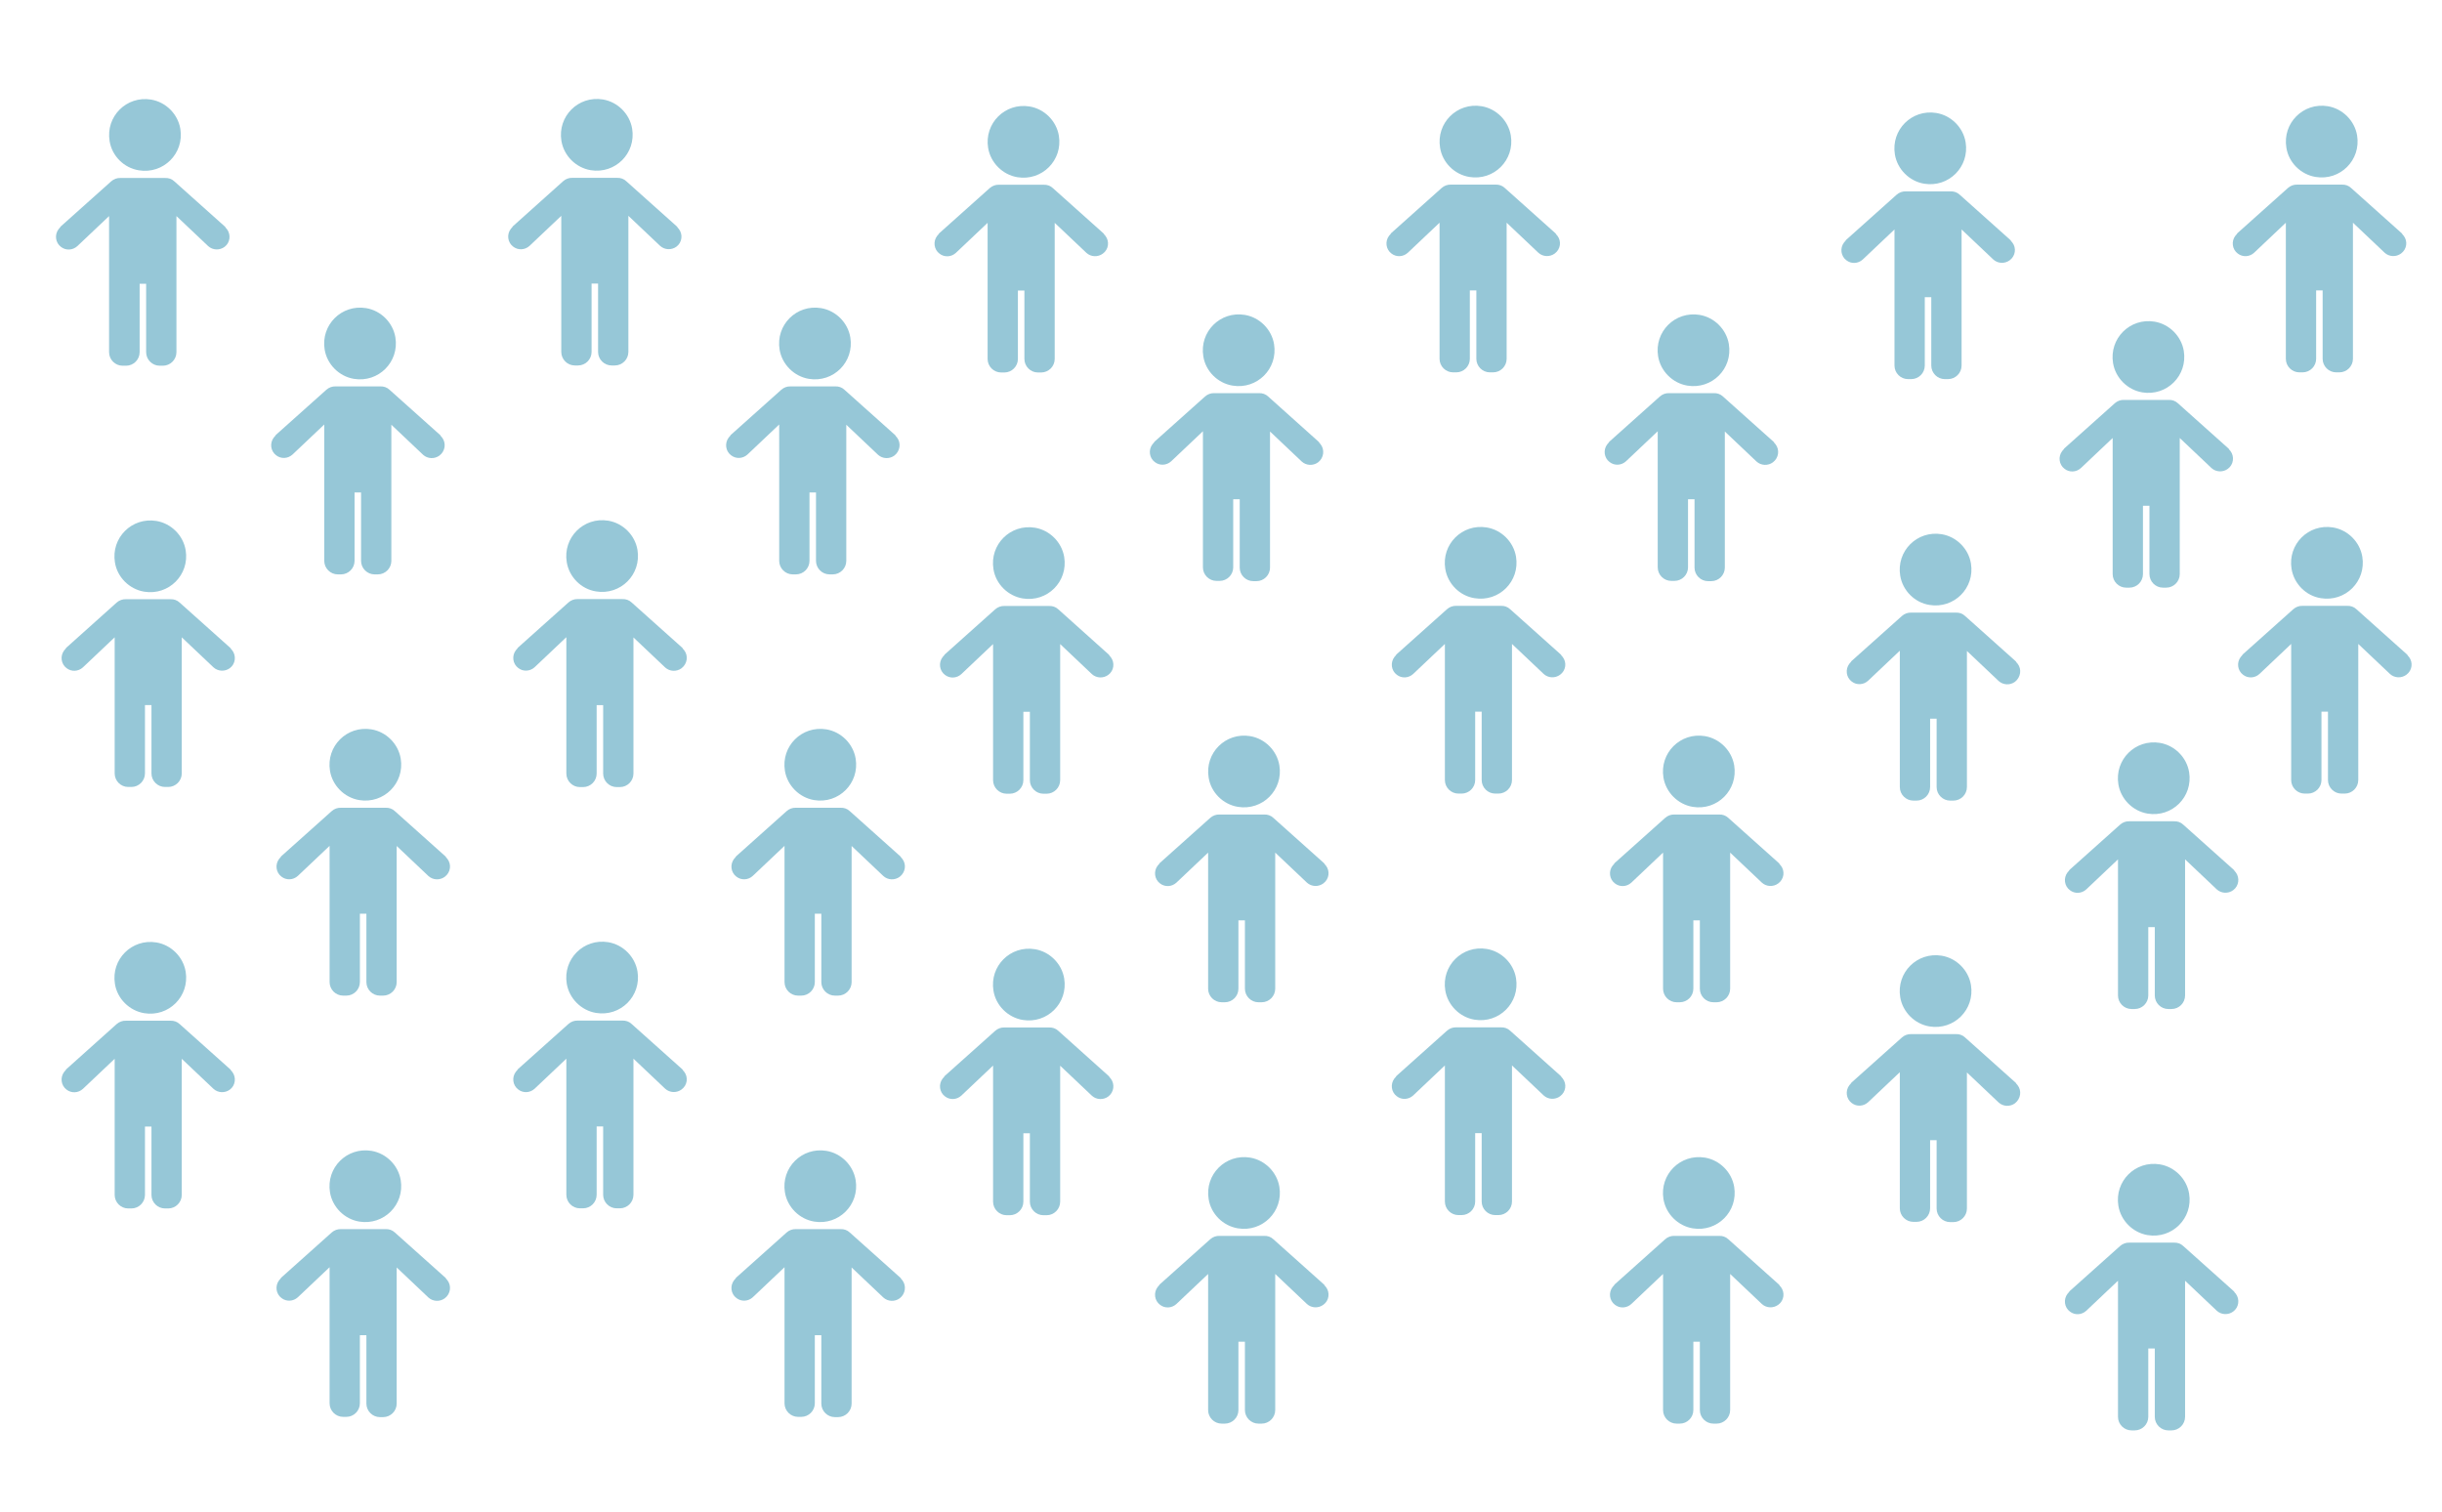 <?xml version="1.0" encoding="utf-8"?>
<!-- Generator: Adobe Illustrator 21.0.2, SVG Export Plug-In . SVG Version: 6.00 Build 0)  -->
<svg version="1.1" id="Layer_1" xmlns="http://www.w3.org/2000/svg" xmlns:xlink="http://www.w3.org/1999/xlink" x="0px" y="0px"
	 viewBox="0 0 1878.2 1163" style="enable-background:new 0 0 1878.2 1163;" xml:space="preserve">
<style type="text/css">
	.st0{fill:#96C7D7;}
</style>
<g>
	<g>
		<path class="st0" d="M106.8,131c18.9,3.1,35-13,31.9-31.9c-1.9-11.4-11.1-20.6-22.5-22.5c-18.9-3.1-35,13-31.9,31.9
			C86.1,120,95.4,129.2,106.8,131z"/>
		<path class="st0" d="M174.5,176.2c-0.3-0.4-0.6-0.7-0.9-1c-0.1-0.4-0.4-0.7-0.7-1l-38.8-34.7c-2-1.9-4.5-2.7-7.1-2.6
			c-0.1,0-0.1,0-0.2,0h-34c-0.1,0-0.1,0-0.2,0c-2.5-0.1-5.1,0.8-7.1,2.6l-38.8,34.7c-0.3,0.3-0.5,0.6-0.7,1c-0.3,0.3-0.6,0.7-0.9,1
			c-3.3,4.3-2.5,10.5,1.8,13.7c3.7,2.9,9,2.7,12.6-0.6l24.4-23.1v34.3v9v61.4c0,5.7,4.7,10.4,10.4,10.4H97c5.7,0,10.4-4.7,10.4-10.4
			v-52.6h5v52.6c0,5.7,4.7,10.4,10.4,10.4h2.5c5.7,0,10.4-4.7,10.4-10.4v-61.4v-9v-34.3l24.4,23.1c3.5,3.2,8.8,3.4,12.6,0.6
			C177,186.7,177.8,180.5,174.5,176.2z"/>
	</g>
</g>
<g>
	<g>
		<path class="st0" d="M454.3,130.9c18.9,3.1,35-13,31.9-31.9c-1.9-11.4-11.1-20.6-22.5-22.5c-18.9-3.1-35,13-31.9,31.9
			C433.7,119.8,442.9,129,454.3,130.9z"/>
		<path class="st0" d="M522.1,176.1c-0.3-0.4-0.6-0.7-0.9-1c-0.1-0.4-0.4-0.7-0.7-1l-38.8-34.7c-2-1.9-4.5-2.7-7.1-2.6
			c-0.1,0-0.1,0-0.2,0h-34c-0.1,0-0.1,0-0.2,0c-2.5-0.1-5.1,0.8-7.1,2.6L394.5,174c-0.3,0.3-0.5,0.6-0.7,1c-0.3,0.3-0.6,0.7-0.9,1
			c-3.3,4.3-2.5,10.5,1.8,13.7c3.7,2.9,9,2.7,12.6-0.6l24.4-23.1v34.3v9v61.4c0,5.7,4.7,10.4,10.4,10.4h2.5
			c5.7,0,10.4-4.7,10.4-10.4v-52.6h5v52.6c0,5.7,4.7,10.4,10.4,10.4h2.5c5.7,0,10.4-4.7,10.4-10.4v-61.4v-9v-34.3l24.4,23.1
			c3.5,3.2,8.8,3.4,12.6,0.6C524.6,186.5,525.4,180.3,522.1,176.1z"/>
	</g>
</g>
<g>
	<g>
		<path class="st0" d="M622.1,291.4c18.9,3.1,35-13,31.9-31.9c-1.9-11.4-11.1-20.6-22.5-22.5c-18.9-3.1-35,13-31.9,31.9
			C601.5,280.3,610.7,289.5,622.1,291.4z"/>
		<path class="st0" d="M689.9,336.5c-0.3-0.4-0.6-0.7-0.9-1c-0.1-0.4-0.4-0.7-0.7-1l-38.8-34.7c-2-1.9-4.5-2.7-7.1-2.6
			c-0.1,0-0.1,0-0.2,0h-34c-0.1,0-0.1,0-0.2,0c-2.5-0.1-5.1,0.8-7.1,2.6l-38.8,34.7c-0.3,0.3-0.5,0.6-0.7,1c-0.3,0.3-0.6,0.7-0.9,1
			c-3.3,4.3-2.5,10.5,1.8,13.7c3.7,2.9,9,2.7,12.6-0.6l24.4-23.1V361v9v61.4c0,5.7,4.7,10.4,10.4,10.4h2.5c5.7,0,10.4-4.7,10.4-10.4
			v-52.6h5v52.6c0,5.7,4.7,10.4,10.4,10.4h2.5c5.7,0,10.4-4.7,10.4-10.4V370v-9v-34.3l24.4,23.1c3.5,3.2,8.8,3.4,12.6,0.6
			C692.3,347,693.2,340.8,689.9,336.5z"/>
	</g>
</g>
<g>
	<g>
		<path class="st0" d="M272.2,291.4c18.9,3.1,35-13,31.9-31.9c-1.9-11.4-11.1-20.6-22.5-22.5c-18.9-3.1-35,13-31.9,31.9
			C251.6,280.3,260.8,289.5,272.2,291.4z"/>
		<path class="st0" d="M340,336.5c-0.3-0.4-0.6-0.7-0.9-1c-0.1-0.4-0.4-0.7-0.7-1l-38.8-34.7c-2-1.9-4.5-2.7-7.1-2.6
			c-0.1,0-0.1,0-0.2,0h-34c-0.1,0-0.1,0-0.2,0c-2.5-0.1-5.1,0.8-7.1,2.6l-38.8,34.7c-0.3,0.3-0.5,0.6-0.7,1c-0.3,0.3-0.6,0.7-0.9,1
			c-3.3,4.3-2.5,10.5,1.8,13.7c3.7,2.9,9,2.7,12.6-0.6l24.4-23.1V361v9v61.4c0,5.7,4.7,10.4,10.4,10.4h2.5c5.7,0,10.4-4.7,10.4-10.4
			v-52.6h5v52.6c0,5.7,4.7,10.4,10.4,10.4h2.5c5.7,0,10.4-4.7,10.4-10.4V370v-9v-34.3l24.4,23.1c3.5,3.2,8.8,3.4,12.6,0.6
			C342.5,347,343.3,340.8,340,336.5z"/>
	</g>
</g>
<g>
	<g>
		<path class="st0" d="M782.5,136.3c18.9,3.1,35-13,31.9-31.9c-1.9-11.4-11.1-20.6-22.5-22.5c-18.9-3.1-35,13-31.9,31.9
			C761.9,125.2,771.1,134.4,782.5,136.3z"/>
		<path class="st0" d="M850.2,181.4c-0.3-0.4-0.6-0.7-0.9-1c-0.1-0.4-0.4-0.7-0.7-1l-38.8-34.7c-2-1.9-4.5-2.7-7.1-2.6
			c-0.1,0-0.1,0-0.2,0h-34c-0.1,0-0.1,0-0.2,0c-2.5-0.1-5.1,0.8-7.1,2.6l-38.8,34.7c-0.3,0.3-0.5,0.6-0.7,1c-0.3,0.3-0.6,0.7-0.9,1
			c-3.3,4.3-2.5,10.5,1.8,13.7c3.7,2.9,9,2.7,12.6-0.6l24.4-23.1v34.3v9v61.4c0,5.7,4.7,10.4,10.4,10.4h2.5
			c5.7,0,10.4-4.7,10.4-10.4v-52.6h5v52.6c0,5.7,4.7,10.4,10.4,10.4h2.5c5.7,0,10.4-4.7,10.4-10.4v-61.4v-9v-34.3l24.4,23.1
			c3.5,3.2,8.8,3.4,12.6,0.6C852.7,191.9,853.5,185.7,850.2,181.4z"/>
	</g>
</g>
<g>
	<g>
		<path class="st0" d="M1130.1,136.1c18.9,3.1,35-13,31.9-31.9c-1.9-11.4-11.1-20.6-22.5-22.5c-18.9-3.1-35,13-31.9,31.9
			C1109.4,125,1118.6,134.2,1130.1,136.1z"/>
		<path class="st0" d="M1197.8,181.3c-0.3-0.4-0.6-0.7-0.9-1c-0.1-0.4-0.4-0.7-0.7-1l-38.8-34.7c-2-1.9-4.5-2.7-7.1-2.6
			c-0.1,0-0.1,0-0.2,0h-34c-0.1,0-0.1,0-0.2,0c-2.5-0.1-5.1,0.8-7.1,2.6l-38.8,34.7c-0.3,0.3-0.5,0.6-0.7,1c-0.3,0.3-0.6,0.7-0.9,1
			c-3.3,4.3-2.5,10.5,1.8,13.7c3.7,2.9,9,2.7,12.6-0.6l24.4-23.1v34.3v9v61.4c0,5.7,4.7,10.4,10.4,10.4h2.5
			c5.7,0,10.4-4.7,10.4-10.4v-52.6h5v52.6c0,5.7,4.7,10.4,10.4,10.4h2.5c5.7,0,10.4-4.7,10.4-10.4v-61.4v-9v-34.3l24.4,23.1
			c3.5,3.2,8.8,3.4,12.6,0.6C1200.3,191.7,1201.1,185.5,1197.8,181.3z"/>
	</g>
</g>
<g>
	<g>
		<path class="st0" d="M1297.8,296.6c18.9,3.1,35-13,31.9-31.9c-1.9-11.4-11.1-20.6-22.5-22.5c-18.9-3.1-35,13-31.9,31.9
			C1277.2,285.5,1286.4,294.7,1297.8,296.6z"/>
		<path class="st0" d="M1365.6,341.7c-0.3-0.4-0.6-0.7-0.9-1c-0.1-0.4-0.4-0.7-0.7-1l-38.8-34.7c-2-1.9-4.5-2.7-7.1-2.6
			c-0.1,0-0.1,0-0.2,0h-34c-0.1,0-0.1,0-0.2,0c-2.5-0.1-5.1,0.8-7.1,2.6l-38.8,34.7c-0.3,0.3-0.5,0.6-0.7,1c-0.3,0.3-0.6,0.7-0.9,1
			c-3.3,4.3-2.5,10.5,1.8,13.7c3.7,2.9,9,2.7,12.6-0.6l24.4-23.1v34.3v9v61.4c0,5.7,4.7,10.4,10.4,10.4h2.5
			c5.7,0,10.4-4.7,10.4-10.4V384h5v52.6c0,5.7,4.7,10.4,10.4,10.4h2.5c5.7,0,10.4-4.7,10.4-10.4v-61.4v-9v-34.3l24.4,23.1
			c3.5,3.2,8.8,3.4,12.6,0.6C1368.1,352.2,1368.9,346,1365.6,341.7z"/>
	</g>
</g>
<g>
	<g>
		<path class="st0" d="M948,296.6c18.9,3.1,35-13,31.9-31.9c-1.9-11.4-11.1-20.6-22.5-22.5c-18.9-3.1-35,13-31.9,31.9
			C927.3,285.5,936.5,294.7,948,296.6z"/>
		<path class="st0" d="M1015.7,341.7c-0.3-0.4-0.6-0.7-0.9-1c-0.1-0.4-0.4-0.7-0.7-1L975.4,305c-2-1.9-4.5-2.7-7.1-2.6
			c-0.1,0-0.1,0-0.2,0h-34c-0.1,0-0.1,0-0.2,0c-2.5-0.1-5.1,0.8-7.1,2.6l-38.8,34.7c-0.3,0.3-0.5,0.6-0.7,1c-0.3,0.3-0.6,0.7-0.9,1
			c-3.3,4.3-2.5,10.5,1.8,13.7c3.7,2.9,9,2.7,12.6-0.6l24.4-23.1v34.3v9v61.4c0,5.7,4.7,10.4,10.4,10.4h2.5
			c5.7,0,10.4-4.7,10.4-10.4V384h5v52.6c0,5.7,4.7,10.4,10.4,10.4h2.5c5.7,0,10.4-4.7,10.4-10.4v-61.4v-9v-34.3l24.4,23.1
			c3.5,3.2,8.8,3.4,12.6,0.6C1018.2,352.2,1019,346,1015.7,341.7z"/>
	</g>
</g>
<g>
	<g>
		<path class="st0" d="M1479.9,141.3c18.9,3.1,35-13,31.9-31.9c-1.9-11.4-11.1-20.6-22.5-22.5c-18.9-3.1-35,13-31.9,31.9
			C1459.3,130.2,1468.5,139.4,1479.9,141.3z"/>
		<path class="st0" d="M1547.7,186.5c-0.3-0.4-0.6-0.7-0.9-1c-0.1-0.4-0.4-0.7-0.7-1l-38.8-34.7c-2-1.9-4.5-2.7-7.1-2.6
			c-0.1,0-0.1,0-0.2,0h-34c-0.1,0-0.1,0-0.2,0c-2.5-0.1-5.1,0.8-7.1,2.6l-38.8,34.7c-0.3,0.3-0.5,0.6-0.7,1c-0.3,0.3-0.6,0.7-0.9,1
			c-3.3,4.3-2.5,10.5,1.8,13.7c3.7,2.9,9,2.7,12.6-0.6l24.4-23.1v34.3v9v61.4c0,5.7,4.7,10.4,10.4,10.4h2.5
			c5.7,0,10.4-4.7,10.4-10.4v-52.6h5v52.6c0,5.7,4.7,10.4,10.4,10.4h2.5c5.7,0,10.4-4.7,10.4-10.4v-61.4v-9v-34.3l24.4,23.1
			c3.5,3.2,8.8,3.4,12.6,0.6C1550.2,196.9,1551,190.7,1547.7,186.5z"/>
	</g>
</g>
<g>
	<g>
		<path class="st0" d="M1647.7,301.8c18.9,3.1,35-13,31.9-31.9c-1.9-11.4-11.1-20.6-22.5-22.5c-18.9-3.1-35,13-31.9,31.9
			C1627.1,290.7,1636.3,299.9,1647.7,301.8z"/>
		<path class="st0" d="M1715.5,346.9c-0.3-0.4-0.6-0.7-0.9-1c-0.1-0.4-0.4-0.7-0.7-1l-38.8-34.7c-2-1.9-4.5-2.7-7.1-2.6
			c-0.1,0-0.1,0-0.2,0h-34c-0.1,0-0.1,0-0.2,0c-2.5-0.1-5.1,0.8-7.1,2.6l-38.8,34.7c-0.3,0.3-0.5,0.6-0.7,1c-0.3,0.3-0.6,0.7-0.9,1
			c-3.3,4.3-2.5,10.5,1.8,13.7c3.7,2.9,9,2.7,12.6-0.6l24.4-23.1v34.3v9v61.4c0,5.7,4.7,10.4,10.4,10.4h2.5
			c5.7,0,10.4-4.7,10.4-10.4v-52.6h5v52.6c0,5.7,4.7,10.4,10.4,10.4h2.5c5.7,0,10.4-4.7,10.4-10.4v-61.4v-9v-34.3l24.4,23.1
			c3.5,3.2,8.8,3.4,12.6,0.6C1717.9,357.4,1718.7,351.2,1715.5,346.9z"/>
	</g>
</g>
<g>
	<g>
		<path class="st0" d="M1781,136.1c18.9,3.1,35-13,31.9-31.9c-1.9-11.4-11.1-20.6-22.5-22.5c-18.9-3.1-35,13-31.9,31.9
			C1760.3,125,1769.5,134.2,1781,136.1z"/>
		<path class="st0" d="M1848.7,181.3c-0.3-0.4-0.6-0.7-0.9-1c-0.1-0.4-0.4-0.7-0.7-1l-38.8-34.7c-2-1.9-4.5-2.7-7.1-2.6
			c-0.1,0-0.1,0-0.2,0h-34c-0.1,0-0.1,0-0.2,0c-2.5-0.1-5.1,0.8-7.1,2.6l-38.8,34.7c-0.3,0.3-0.5,0.6-0.7,1c-0.3,0.3-0.6,0.7-0.9,1
			c-3.3,4.3-2.5,10.5,1.8,13.7c3.7,2.9,9,2.7,12.6-0.6l24.4-23.1v34.3v9v61.4c0,5.7,4.7,10.4,10.4,10.4h2.5
			c5.7,0,10.4-4.7,10.4-10.4v-52.6h5v52.6c0,5.7,4.7,10.4,10.4,10.4h2.5c5.7,0,10.4-4.7,10.4-10.4v-61.4v-9v-34.3l24.4,23.1
			c3.5,3.2,8.8,3.4,12.6,0.6C1851.2,191.7,1852,185.5,1848.7,181.3z"/>
	</g>
</g>
<g>
	<g>
		<path class="st0" d="M110.9,455.1c18.9,3.1,35-13,31.9-31.9c-1.9-11.4-11.1-20.6-22.5-22.5c-18.9-3.1-35,13-31.9,31.9
			C90.2,444,99.5,453.2,110.9,455.1z"/>
		<path class="st0" d="M178.6,500.2c-0.3-0.4-0.6-0.7-0.9-1c-0.1-0.4-0.4-0.7-0.7-1l-38.8-34.7c-2-1.9-4.5-2.7-7.1-2.6
			c-0.1,0-0.1,0-0.2,0H97c-0.1,0-0.1,0-0.2,0c-2.5-0.1-5.1,0.8-7.1,2.6L51,498.2c-0.3,0.3-0.5,0.6-0.7,1c-0.3,0.3-0.6,0.7-0.9,1
			c-3.3,4.3-2.5,10.5,1.8,13.7c3.7,2.9,9,2.7,12.6-0.6l24.4-23.1v34.3v9v61.4c0,5.7,4.7,10.4,10.4,10.4h2.5
			c5.7,0,10.4-4.7,10.4-10.4v-52.6h5v52.6c0,5.7,4.7,10.4,10.4,10.4h2.5c5.7,0,10.4-4.7,10.4-10.4v-61.4v-9v-34.3l24.4,23.1
			c3.5,3.2,8.8,3.4,12.6,0.6C181.1,510.7,181.9,504.5,178.6,500.2z"/>
	</g>
</g>
<g>
	<g>
		<path class="st0" d="M458.4,454.9c18.9,3.1,35-13,31.9-31.9c-1.9-11.4-11.1-20.6-22.5-22.5c-18.9-3.1-35,13-31.9,31.9
			C437.8,443.9,447,453.1,458.4,454.9z"/>
		<path class="st0" d="M526.2,500.1c-0.3-0.4-0.6-0.7-0.9-1c-0.1-0.4-0.4-0.7-0.7-1l-38.8-34.7c-2-1.9-4.5-2.7-7.1-2.6
			c-0.1,0-0.1,0-0.2,0h-34c-0.1,0-0.1,0-0.2,0c-2.5-0.1-5.1,0.8-7.1,2.6l-38.8,34.7c-0.3,0.3-0.5,0.6-0.7,1c-0.3,0.3-0.6,0.7-0.9,1
			c-3.3,4.3-2.5,10.5,1.8,13.7c3.7,2.9,9,2.7,12.6-0.6l24.4-23.1v34.3v9V595c0,5.7,4.7,10.4,10.4,10.4h2.5c5.7,0,10.4-4.7,10.4-10.4
			v-52.6h5V595c0,5.7,4.7,10.4,10.4,10.4h2.5c5.7,0,10.4-4.7,10.4-10.4v-61.4v-9v-34.3l24.4,23.1c3.5,3.2,8.8,3.4,12.6,0.6
			C528.7,510.5,529.5,504.4,526.2,500.1z"/>
	</g>
</g>
<g>
	<g>
		<path class="st0" d="M626.2,615.4c18.9,3.1,35-13,31.9-31.9c-1.9-11.4-11.1-20.6-22.5-22.5c-18.9-3.1-35,13-31.9,31.9
			C605.6,604.3,614.8,613.5,626.2,615.4z"/>
		<path class="st0" d="M694,660.6c-0.3-0.4-0.6-0.7-0.9-1c-0.1-0.4-0.4-0.7-0.7-1l-38.8-34.7c-2-1.9-4.5-2.7-7.1-2.6
			c-0.1,0-0.1,0-0.2,0h-34c-0.1,0-0.1,0-0.2,0c-2.5-0.1-5.1,0.8-7.1,2.6l-38.8,34.7c-0.3,0.3-0.5,0.6-0.7,1c-0.3,0.3-0.6,0.7-0.9,1
			c-3.3,4.3-2.5,10.5,1.8,13.7c3.7,2.9,9,2.7,12.6-0.6l24.4-23.1V685v9v61.4c0,5.7,4.7,10.4,10.4,10.4h2.5c5.7,0,10.4-4.7,10.4-10.4
			v-52.6h5v52.6c0,5.7,4.7,10.4,10.4,10.4h2.5c5.7,0,10.4-4.7,10.4-10.4V694v-9v-34.3l24.4,23.1c3.5,3.2,8.8,3.4,12.6,0.6
			C696.4,671,697.3,664.9,694,660.6z"/>
	</g>
</g>
<g>
	<g>
		<path class="st0" d="M276.3,615.4c18.9,3.1,35-13,31.9-31.9c-1.9-11.4-11.1-20.6-22.5-22.5c-18.9-3.1-35,13-31.9,31.9
			C255.7,604.3,264.9,613.5,276.3,615.4z"/>
		<path class="st0" d="M344.1,660.6c-0.3-0.4-0.6-0.7-0.9-1c-0.1-0.4-0.4-0.7-0.7-1l-38.8-34.7c-2-1.9-4.5-2.7-7.1-2.6
			c-0.1,0-0.1,0-0.2,0h-34c-0.1,0-0.1,0-0.2,0c-2.5-0.1-5.1,0.8-7.1,2.6l-38.8,34.7c-0.3,0.3-0.5,0.6-0.7,1c-0.3,0.3-0.6,0.7-0.9,1
			c-3.3,4.3-2.5,10.5,1.8,13.7c3.7,2.9,9,2.7,12.6-0.6l24.4-23.1V685v9v61.4c0,5.7,4.7,10.4,10.4,10.4h2.5c5.7,0,10.4-4.7,10.4-10.4
			v-52.6h5v52.6c0,5.7,4.7,10.4,10.4,10.4h2.5c5.7,0,10.4-4.7,10.4-10.4V694v-9v-34.3l24.4,23.1c3.5,3.2,8.8,3.4,12.6,0.6
			C346.6,671,347.4,664.9,344.1,660.6z"/>
	</g>
</g>
<g>
	<g>
		<path class="st0" d="M786.6,460.3c18.9,3.1,35-13,31.9-31.9c-1.9-11.4-11.1-20.6-22.5-22.5c-18.9-3.1-35,13-31.9,31.9
			C765.9,449.2,775.2,458.4,786.6,460.3z"/>
		<path class="st0" d="M854.3,505.4c-0.3-0.4-0.6-0.7-0.9-1c-0.1-0.4-0.4-0.7-0.7-1L814,468.7c-2-1.9-4.5-2.7-7.1-2.6
			c-0.1,0-0.1,0-0.2,0h-34c-0.1,0-0.1,0-0.2,0c-2.5-0.1-5.1,0.8-7.1,2.6l-38.8,34.7c-0.3,0.3-0.5,0.6-0.7,1c-0.3,0.3-0.6,0.7-0.9,1
			c-3.3,4.3-2.5,10.5,1.8,13.7c3.7,2.9,9,2.7,12.6-0.6l24.4-23.1v34.3v9v61.4c0,5.7,4.7,10.4,10.4,10.4h2.5
			c5.7,0,10.4-4.7,10.4-10.4v-52.6h5v52.6c0,5.7,4.7,10.4,10.4,10.4h2.5c5.7,0,10.4-4.7,10.4-10.4v-61.4v-9v-34.3l24.4,23.1
			c3.5,3.2,8.8,3.4,12.6,0.6C856.8,515.9,857.6,509.7,854.3,505.4z"/>
	</g>
</g>
<g>
	<g>
		<path class="st0" d="M1134.1,460.1c18.9,3.1,35-13,31.9-31.9c-1.9-11.4-11.1-20.6-22.5-22.5c-18.9-3.1-35,13-31.9,31.9
			C1113.5,449.1,1122.7,458.3,1134.1,460.1z"/>
		<path class="st0" d="M1201.9,505.3c-0.3-0.4-0.6-0.7-0.9-1c-0.1-0.4-0.4-0.7-0.7-1l-38.8-34.7c-2-1.9-4.5-2.7-7.1-2.6
			c-0.1,0-0.1,0-0.2,0h-34c-0.1,0-0.1,0-0.2,0c-2.5-0.1-5.1,0.8-7.1,2.6l-38.8,34.7c-0.3,0.3-0.5,0.6-0.7,1c-0.3,0.3-0.6,0.7-0.9,1
			c-3.3,4.3-2.5,10.5,1.8,13.7c3.7,2.9,9,2.7,12.6-0.6l24.4-23.1v34.3v9v61.4c0,5.7,4.7,10.4,10.4,10.4h2.5
			c5.7,0,10.4-4.7,10.4-10.4v-52.6h5v52.6c0,5.7,4.7,10.4,10.4,10.4h2.5c5.7,0,10.4-4.7,10.4-10.4v-61.4v-9v-34.3l24.4,23.1
			c3.5,3.2,8.8,3.4,12.6,0.6C1204.4,515.7,1205.2,509.6,1201.9,505.3z"/>
	</g>
</g>
<g>
	<g>
		<path class="st0" d="M1301.9,620.6c18.9,3.1,35-13,31.9-31.9c-1.9-11.4-11.1-20.6-22.5-22.5c-18.9-3.1-35,13-31.9,31.9
			C1281.3,609.5,1290.5,618.7,1301.9,620.6z"/>
		<path class="st0" d="M1369.7,665.8c-0.3-0.4-0.6-0.7-0.9-1c-0.1-0.4-0.4-0.7-0.7-1l-38.8-34.7c-2-1.9-4.5-2.7-7.1-2.6
			c-0.1,0-0.1,0-0.2,0h-34c-0.1,0-0.1,0-0.2,0c-2.5-0.1-5.1,0.8-7.1,2.6l-38.8,34.7c-0.3,0.3-0.5,0.6-0.7,1c-0.3,0.3-0.6,0.7-0.9,1
			c-3.3,4.3-2.5,10.5,1.8,13.7c3.7,2.9,9,2.7,12.6-0.6l24.4-23.1v34.3v9v61.4c0,5.7,4.7,10.4,10.4,10.4h2.5
			c5.7,0,10.4-4.7,10.4-10.4v-52.6h5v52.6c0,5.7,4.7,10.4,10.4,10.4h2.5c5.7,0,10.4-4.7,10.4-10.4v-61.4v-9v-34.3l24.4,23.1
			c3.5,3.2,8.8,3.4,12.6,0.6C1372.2,676.2,1373,670.1,1369.7,665.8z"/>
	</g>
</g>
<g>
	<g>
		<path class="st0" d="M952.1,620.6c18.9,3.1,35-13,31.9-31.9c-1.9-11.4-11.1-20.6-22.5-22.5c-18.9-3.1-35,13-31.9,31.9
			C931.4,609.5,940.6,618.7,952.1,620.6z"/>
		<path class="st0" d="M1019.8,665.8c-0.3-0.4-0.6-0.7-0.9-1c-0.1-0.4-0.4-0.7-0.7-1l-38.8-34.7c-2-1.9-4.5-2.7-7.1-2.6
			c-0.1,0-0.1,0-0.2,0h-34c-0.1,0-0.1,0-0.2,0c-2.5-0.1-5.1,0.8-7.1,2.6l-38.8,34.7c-0.3,0.3-0.5,0.6-0.7,1c-0.3,0.3-0.6,0.7-0.9,1
			c-3.3,4.3-2.5,10.5,1.8,13.7c3.7,2.9,9,2.7,12.6-0.6l24.4-23.1v34.3v9v61.4c0,5.7,4.7,10.4,10.4,10.4h2.5
			c5.7,0,10.4-4.7,10.4-10.4v-52.6h5v52.6c0,5.7,4.7,10.4,10.4,10.4h2.5c5.7,0,10.4-4.7,10.4-10.4v-61.4v-9v-34.3l24.4,23.1
			c3.5,3.2,8.8,3.4,12.6,0.6C1022.3,676.2,1023.1,670.1,1019.8,665.8z"/>
	</g>
</g>
<g>
	<g>
		<path class="st0" d="M1484,465.3c18.9,3.1,35-13,31.9-31.9c-1.9-11.4-11.1-20.6-22.5-22.5c-18.9-3.1-35,13-31.9,31.9
			C1463.4,454.3,1472.6,463.5,1484,465.3z"/>
		<path class="st0" d="M1551.8,510.5c-0.3-0.4-0.6-0.7-0.9-1c-0.1-0.4-0.4-0.7-0.7-1l-38.8-34.7c-2-1.9-4.5-2.7-7.1-2.6
			c-0.1,0-0.1,0-0.2,0h-34c-0.1,0-0.1,0-0.2,0c-2.5-0.1-5.1,0.8-7.1,2.6l-38.8,34.7c-0.3,0.3-0.5,0.6-0.7,1c-0.3,0.3-0.6,0.7-0.9,1
			c-3.3,4.3-2.5,10.5,1.8,13.7c3.7,2.9,9,2.7,12.6-0.6l24.4-23.1V535v9v61.4c0,5.7,4.7,10.4,10.4,10.4h2.5c5.7,0,10.4-4.7,10.4-10.4
			v-52.6h5v52.6c0,5.7,4.7,10.4,10.4,10.4h2.5c5.7,0,10.4-4.7,10.4-10.4v-61.4v-9v-34.3l24.4,23.1c3.5,3.2,8.8,3.4,12.6,0.6
			C1554.2,520.9,1555.1,514.8,1551.8,510.5z"/>
	</g>
</g>
<g>
	<g>
		<path class="st0" d="M1651.8,625.8c18.9,3.1,35-13,31.9-31.9c-1.9-11.4-11.1-20.6-22.5-22.5c-18.9-3.1-35,13-31.9,31.9
			C1631.2,614.7,1640.4,623.9,1651.8,625.8z"/>
		<path class="st0" d="M1719.6,671c-0.3-0.4-0.6-0.7-0.9-1c-0.1-0.4-0.4-0.7-0.7-1l-38.8-34.7c-2-1.9-4.5-2.7-7.1-2.6
			c-0.1,0-0.1,0-0.2,0h-34c-0.1,0-0.1,0-0.2,0c-2.5-0.1-5.1,0.8-7.1,2.6l-38.8,34.7c-0.3,0.3-0.5,0.6-0.7,1c-0.3,0.3-0.6,0.7-0.9,1
			c-3.3,4.3-2.5,10.5,1.8,13.7c3.7,2.9,9,2.7,12.6-0.6l24.4-23.1v34.3v9v61.4c0,5.7,4.7,10.4,10.4,10.4h2.5
			c5.7,0,10.4-4.7,10.4-10.4v-52.6h5v52.6c0,5.7,4.7,10.4,10.4,10.4h2.5c5.7,0,10.4-4.7,10.4-10.4v-61.4v-9v-34.3l24.4,23.1
			c3.5,3.2,8.8,3.4,12.6,0.6C1722,681.4,1722.8,675.3,1719.6,671z"/>
	</g>
</g>
<g>
	<g>
		<path class="st0" d="M1785,460.1c18.9,3.1,35-13,31.9-31.9c-1.9-11.4-11.1-20.6-22.5-22.5c-18.9-3.1-35,13-31.9,31.9
			C1764.4,449.1,1773.6,458.3,1785,460.1z"/>
		<path class="st0" d="M1852.8,505.3c-0.3-0.4-0.6-0.7-0.9-1c-0.1-0.4-0.4-0.7-0.7-1l-38.8-34.7c-2-1.9-4.5-2.7-7.1-2.6
			c-0.1,0-0.1,0-0.2,0h-34c-0.1,0-0.1,0-0.2,0c-2.5-0.1-5.1,0.8-7.1,2.6l-38.8,34.7c-0.3,0.3-0.5,0.6-0.7,1c-0.3,0.3-0.6,0.7-0.9,1
			c-3.3,4.3-2.5,10.5,1.8,13.7c3.7,2.9,9,2.7,12.6-0.6l24.4-23.1v34.3v9v61.4c0,5.7,4.7,10.4,10.4,10.4h2.5
			c5.7,0,10.4-4.7,10.4-10.4v-52.6h5v52.6c0,5.7,4.7,10.4,10.4,10.4h2.5c5.7,0,10.4-4.7,10.4-10.4v-61.4v-9v-34.3l24.4,23.1
			c3.5,3.2,8.8,3.4,12.6,0.6C1855.3,515.7,1856.1,509.6,1852.8,505.3z"/>
	</g>
</g>
<g>
	<g>
		<path class="st0" d="M110.9,779.3c18.9,3.1,35-13,31.9-31.9c-1.9-11.4-11.1-20.6-22.5-22.5c-18.9-3.1-35,13-31.9,31.9
			C90.2,768.2,99.5,777.4,110.9,779.3z"/>
		<path class="st0" d="M178.6,824.4c-0.3-0.4-0.6-0.7-0.9-1c-0.1-0.4-0.4-0.7-0.7-1l-38.8-34.7c-2-1.9-4.5-2.7-7.1-2.6
			c-0.1,0-0.1,0-0.2,0H97c-0.1,0-0.1,0-0.2,0c-2.5-0.1-5.1,0.8-7.1,2.6L51,822.4c-0.3,0.3-0.5,0.6-0.7,1c-0.3,0.3-0.6,0.7-0.9,1
			c-3.3,4.3-2.5,10.5,1.8,13.7c3.7,2.9,9,2.7,12.6-0.6l24.4-23.1v34.3v9v61.4c0,5.7,4.7,10.4,10.4,10.4h2.5
			c5.7,0,10.4-4.7,10.4-10.4v-52.6h5v52.6c0,5.7,4.7,10.4,10.4,10.4h2.5c5.7,0,10.4-4.7,10.4-10.4v-61.4v-9v-34.3l24.4,23.1
			c3.5,3.2,8.8,3.4,12.6,0.6C181.1,834.9,181.9,828.7,178.6,824.4z"/>
	</g>
</g>
<g>
	<g>
		<path class="st0" d="M458.4,779.1c18.9,3.1,35-13,31.9-31.9c-1.9-11.4-11.1-20.6-22.5-22.5c-18.9-3.1-35,13-31.9,31.9
			C437.8,768,447,777.2,458.4,779.1z"/>
		<path class="st0" d="M526.2,824.3c-0.3-0.4-0.6-0.7-0.9-1c-0.1-0.4-0.4-0.7-0.7-1l-38.8-34.7c-2-1.9-4.5-2.7-7.1-2.6
			c-0.1,0-0.1,0-0.2,0h-34c-0.1,0-0.1,0-0.2,0c-2.5-0.1-5.1,0.8-7.1,2.6l-38.8,34.7c-0.3,0.3-0.5,0.6-0.7,1c-0.3,0.3-0.6,0.7-0.9,1
			c-3.3,4.3-2.5,10.5,1.8,13.7c3.7,2.9,9,2.7,12.6-0.6l24.4-23.1v34.3v9v61.4c0,5.7,4.7,10.4,10.4,10.4h2.5
			c5.7,0,10.4-4.7,10.4-10.4v-52.6h5v52.6c0,5.7,4.7,10.4,10.4,10.4h2.5c5.7,0,10.4-4.7,10.4-10.4v-61.4v-9v-34.3l24.4,23.1
			c3.5,3.2,8.8,3.4,12.6,0.6C528.7,834.7,529.5,828.6,526.2,824.3z"/>
	</g>
</g>
<g>
	<g>
		<path class="st0" d="M626.2,939.6c18.9,3.1,35-13,31.9-31.9c-1.9-11.4-11.1-20.6-22.5-22.5c-18.9-3.1-35,13-31.9,31.9
			C605.6,928.5,614.8,937.7,626.2,939.6z"/>
		<path class="st0" d="M694,984.7c-0.3-0.4-0.6-0.7-0.9-1c-0.1-0.4-0.4-0.7-0.7-1L653.6,948c-2-1.9-4.5-2.7-7.1-2.6
			c-0.1,0-0.1,0-0.2,0h-34c-0.1,0-0.1,0-0.2,0c-2.5-0.1-5.1,0.8-7.1,2.6l-38.8,34.7c-0.3,0.3-0.5,0.6-0.7,1c-0.3,0.3-0.6,0.7-0.9,1
			c-3.3,4.3-2.5,10.5,1.8,13.7c3.7,2.9,9,2.7,12.6-0.6l24.4-23.1v34.3v9v61.4c0,5.7,4.7,10.4,10.4,10.4h2.5
			c5.7,0,10.4-4.7,10.4-10.4V1027h5v52.6c0,5.7,4.7,10.4,10.4,10.4h2.5c5.7,0,10.4-4.7,10.4-10.4v-61.4v-9v-34.3l24.4,23.1
			c3.5,3.2,8.8,3.4,12.6,0.6C696.4,995.2,697.3,989,694,984.7z"/>
	</g>
</g>
<g>
	<g>
		<path class="st0" d="M276.3,939.6c18.9,3.1,35-13,31.9-31.9c-1.9-11.4-11.1-20.6-22.5-22.5c-18.9-3.1-35,13-31.9,31.9
			C255.7,928.5,264.9,937.7,276.3,939.6z"/>
		<path class="st0" d="M344.1,984.7c-0.3-0.4-0.6-0.7-0.9-1c-0.1-0.4-0.4-0.7-0.7-1L303.7,948c-2-1.9-4.5-2.7-7.1-2.6
			c-0.1,0-0.1,0-0.2,0h-34c-0.1,0-0.1,0-0.2,0c-2.5-0.1-5.1,0.8-7.1,2.6l-38.8,34.7c-0.3,0.3-0.5,0.6-0.7,1c-0.3,0.3-0.6,0.7-0.9,1
			c-3.3,4.3-2.5,10.5,1.8,13.7c3.7,2.9,9,2.7,12.6-0.6l24.4-23.1v34.3v9v61.4c0,5.7,4.7,10.4,10.4,10.4h2.5
			c5.7,0,10.4-4.7,10.4-10.4V1027h5v52.6c0,5.7,4.7,10.4,10.4,10.4h2.5c5.7,0,10.4-4.7,10.4-10.4v-61.4v-9v-34.3l24.4,23.1
			c3.5,3.2,8.8,3.4,12.6,0.6C346.6,995.2,347.4,989,344.1,984.7z"/>
	</g>
</g>
<g>
	<g>
		<path class="st0" d="M786.6,784.5c18.9,3.1,35-13,31.9-31.9c-1.9-11.4-11.1-20.6-22.5-22.5c-18.9-3.1-35,13-31.9,31.9
			C765.9,773.4,775.2,782.6,786.6,784.5z"/>
		<path class="st0" d="M854.3,829.6c-0.3-0.4-0.6-0.7-0.9-1c-0.1-0.4-0.4-0.7-0.7-1L814,792.9c-2-1.9-4.5-2.7-7.1-2.6
			c-0.1,0-0.1,0-0.2,0h-34c-0.1,0-0.1,0-0.2,0c-2.5-0.1-5.1,0.8-7.1,2.6l-38.8,34.7c-0.3,0.3-0.5,0.6-0.7,1c-0.3,0.3-0.6,0.7-0.9,1
			c-3.3,4.3-2.5,10.5,1.8,13.7c3.7,2.9,9,2.7,12.6-0.6l24.4-23.1v34.3v9v61.4c0,5.7,4.7,10.4,10.4,10.4h2.5
			c5.7,0,10.4-4.7,10.4-10.4v-52.6h5v52.6c0,5.7,4.7,10.4,10.4,10.4h2.5c5.7,0,10.4-4.7,10.4-10.4V863v-9v-34.3l24.4,23.1
			c3.5,3.2,8.8,3.4,12.6,0.6C856.8,840.1,857.6,833.9,854.3,829.6z"/>
	</g>
</g>
<g>
	<g>
		<path class="st0" d="M1134.1,784.3c18.9,3.1,35-13,31.9-31.9c-1.9-11.4-11.1-20.6-22.5-22.5c-18.9-3.1-35,13-31.9,31.9
			C1113.5,773.2,1122.7,782.4,1134.1,784.3z"/>
		<path class="st0" d="M1201.9,829.5c-0.3-0.4-0.6-0.7-0.9-1c-0.1-0.4-0.4-0.7-0.7-1l-38.8-34.7c-2-1.9-4.5-2.7-7.1-2.6
			c-0.1,0-0.1,0-0.2,0h-34c-0.1,0-0.1,0-0.2,0c-2.5-0.1-5.1,0.8-7.1,2.6l-38.8,34.7c-0.3,0.3-0.5,0.6-0.7,1c-0.3,0.3-0.6,0.7-0.9,1
			c-3.3,4.3-2.5,10.5,1.8,13.7c3.7,2.9,9,2.7,12.6-0.6l24.4-23.1v34.3v9v61.4c0,5.7,4.7,10.4,10.4,10.4h2.5
			c5.7,0,10.4-4.7,10.4-10.4v-52.6h5v52.6c0,5.7,4.7,10.4,10.4,10.4h2.5c5.7,0,10.4-4.7,10.4-10.4v-61.4v-9v-34.3l24.4,23.1
			c3.5,3.2,8.8,3.4,12.6,0.6C1204.4,839.9,1205.2,833.8,1201.9,829.5z"/>
	</g>
</g>
<g>
	<g>
		<path class="st0" d="M1301.9,944.8c18.9,3.1,35-13,31.9-31.9c-1.9-11.4-11.1-20.6-22.5-22.5c-18.9-3.1-35,13-31.9,31.9
			C1281.3,933.7,1290.5,942.9,1301.9,944.8z"/>
		<path class="st0" d="M1369.7,989.9c-0.3-0.4-0.6-0.7-0.9-1c-0.1-0.4-0.4-0.7-0.7-1l-38.8-34.7c-2-1.9-4.5-2.7-7.1-2.6
			c-0.1,0-0.1,0-0.2,0h-34c-0.1,0-0.1,0-0.2,0c-2.5-0.1-5.1,0.8-7.1,2.6l-38.8,34.7c-0.3,0.3-0.5,0.6-0.7,1c-0.3,0.3-0.6,0.7-0.9,1
			c-3.3,4.3-2.5,10.5,1.8,13.7c3.7,2.9,9,2.7,12.6-0.6l24.4-23.1v34.3v9v61.4c0,5.7,4.7,10.4,10.4,10.4h2.5
			c5.7,0,10.4-4.7,10.4-10.4v-52.6h5v52.6c0,5.7,4.7,10.4,10.4,10.4h2.5c5.7,0,10.4-4.7,10.4-10.4v-61.4v-9v-34.3l24.4,23.1
			c3.5,3.2,8.8,3.4,12.6,0.6C1372.2,1000.4,1373,994.2,1369.7,989.9z"/>
	</g>
</g>
<g>
	<g>
		<path class="st0" d="M952.1,944.8c18.9,3.1,35-13,31.9-31.9c-1.9-11.4-11.1-20.6-22.5-22.5c-18.9-3.1-35,13-31.9,31.9
			C931.4,933.7,940.6,942.9,952.1,944.8z"/>
		<path class="st0" d="M1019.8,989.9c-0.3-0.4-0.6-0.7-0.9-1c-0.1-0.4-0.4-0.7-0.7-1l-38.8-34.7c-2-1.9-4.5-2.7-7.1-2.6
			c-0.1,0-0.1,0-0.2,0h-34c-0.1,0-0.1,0-0.2,0c-2.5-0.1-5.1,0.8-7.1,2.6l-38.8,34.7c-0.3,0.3-0.5,0.6-0.7,1c-0.3,0.3-0.6,0.7-0.9,1
			c-3.3,4.3-2.5,10.5,1.8,13.7c3.7,2.9,9,2.7,12.6-0.6l24.4-23.1v34.3v9v61.4c0,5.7,4.7,10.4,10.4,10.4h2.5
			c5.7,0,10.4-4.7,10.4-10.4v-52.6h5v52.6c0,5.7,4.7,10.4,10.4,10.4h2.5c5.7,0,10.4-4.7,10.4-10.4v-61.4v-9v-34.3l24.4,23.1
			c3.5,3.2,8.8,3.4,12.6,0.6C1022.3,1000.4,1023.1,994.2,1019.8,989.9z"/>
	</g>
</g>
<g>
	<g>
		<path class="st0" d="M1484,789.5c18.9,3.1,35-13,31.9-31.9c-1.9-11.4-11.1-20.6-22.5-22.5c-18.9-3.1-35,13-31.9,31.9
			C1463.4,778.4,1472.6,787.6,1484,789.5z"/>
		<path class="st0" d="M1551.8,834.7c-0.3-0.4-0.6-0.7-0.9-1c-0.1-0.4-0.4-0.7-0.7-1l-38.8-34.7c-2-1.9-4.5-2.7-7.1-2.6
			c-0.1,0-0.1,0-0.2,0h-34c-0.1,0-0.1,0-0.2,0c-2.5-0.1-5.1,0.8-7.1,2.6l-38.8,34.7c-0.3,0.3-0.5,0.6-0.7,1c-0.3,0.3-0.6,0.7-0.9,1
			c-3.3,4.3-2.5,10.5,1.8,13.7c3.7,2.9,9,2.7,12.6-0.6l24.4-23.1v34.3v9v61.4c0,5.7,4.7,10.4,10.4,10.4h2.5
			c5.7,0,10.4-4.7,10.4-10.4V877h5v52.6c0,5.7,4.7,10.4,10.4,10.4h2.5c5.7,0,10.4-4.7,10.4-10.4v-61.4v-9v-34.3l24.4,23.1
			c3.5,3.2,8.8,3.4,12.6,0.6C1554.2,845.1,1555.1,839,1551.8,834.7z"/>
	</g>
</g>
<g>
	<g>
		<path class="st0" d="M1651.8,950c18.9,3.1,35-13,31.9-31.9c-1.9-11.4-11.1-20.6-22.5-22.5c-18.9-3.1-35,13-31.9,31.9
			C1631.2,938.9,1640.4,948.1,1651.8,950z"/>
		<path class="st0" d="M1719.6,995.1c-0.3-0.4-0.6-0.7-0.9-1c-0.1-0.4-0.4-0.7-0.7-1l-38.8-34.7c-2-1.9-4.5-2.7-7.1-2.6
			c-0.1,0-0.1,0-0.2,0h-34c-0.1,0-0.1,0-0.2,0c-2.5-0.1-5.1,0.8-7.1,2.6l-38.8,34.7c-0.3,0.3-0.5,0.6-0.7,1c-0.3,0.3-0.6,0.7-0.9,1
			c-3.3,4.3-2.5,10.5,1.8,13.7c3.7,2.9,9,2.7,12.6-0.6l24.4-23.1v34.3v9v61.4c0,5.7,4.7,10.4,10.4,10.4h2.5
			c5.7,0,10.4-4.7,10.4-10.4v-52.6h5v52.6c0,5.7,4.7,10.4,10.4,10.4h2.5c5.7,0,10.4-4.7,10.4-10.4v-61.4v-9v-34.3l24.4,23.1
			c3.5,3.2,8.8,3.4,12.6,0.6C1722,1005.6,1722.8,999.4,1719.6,995.1z"/>
	</g>
</g>
</svg>

